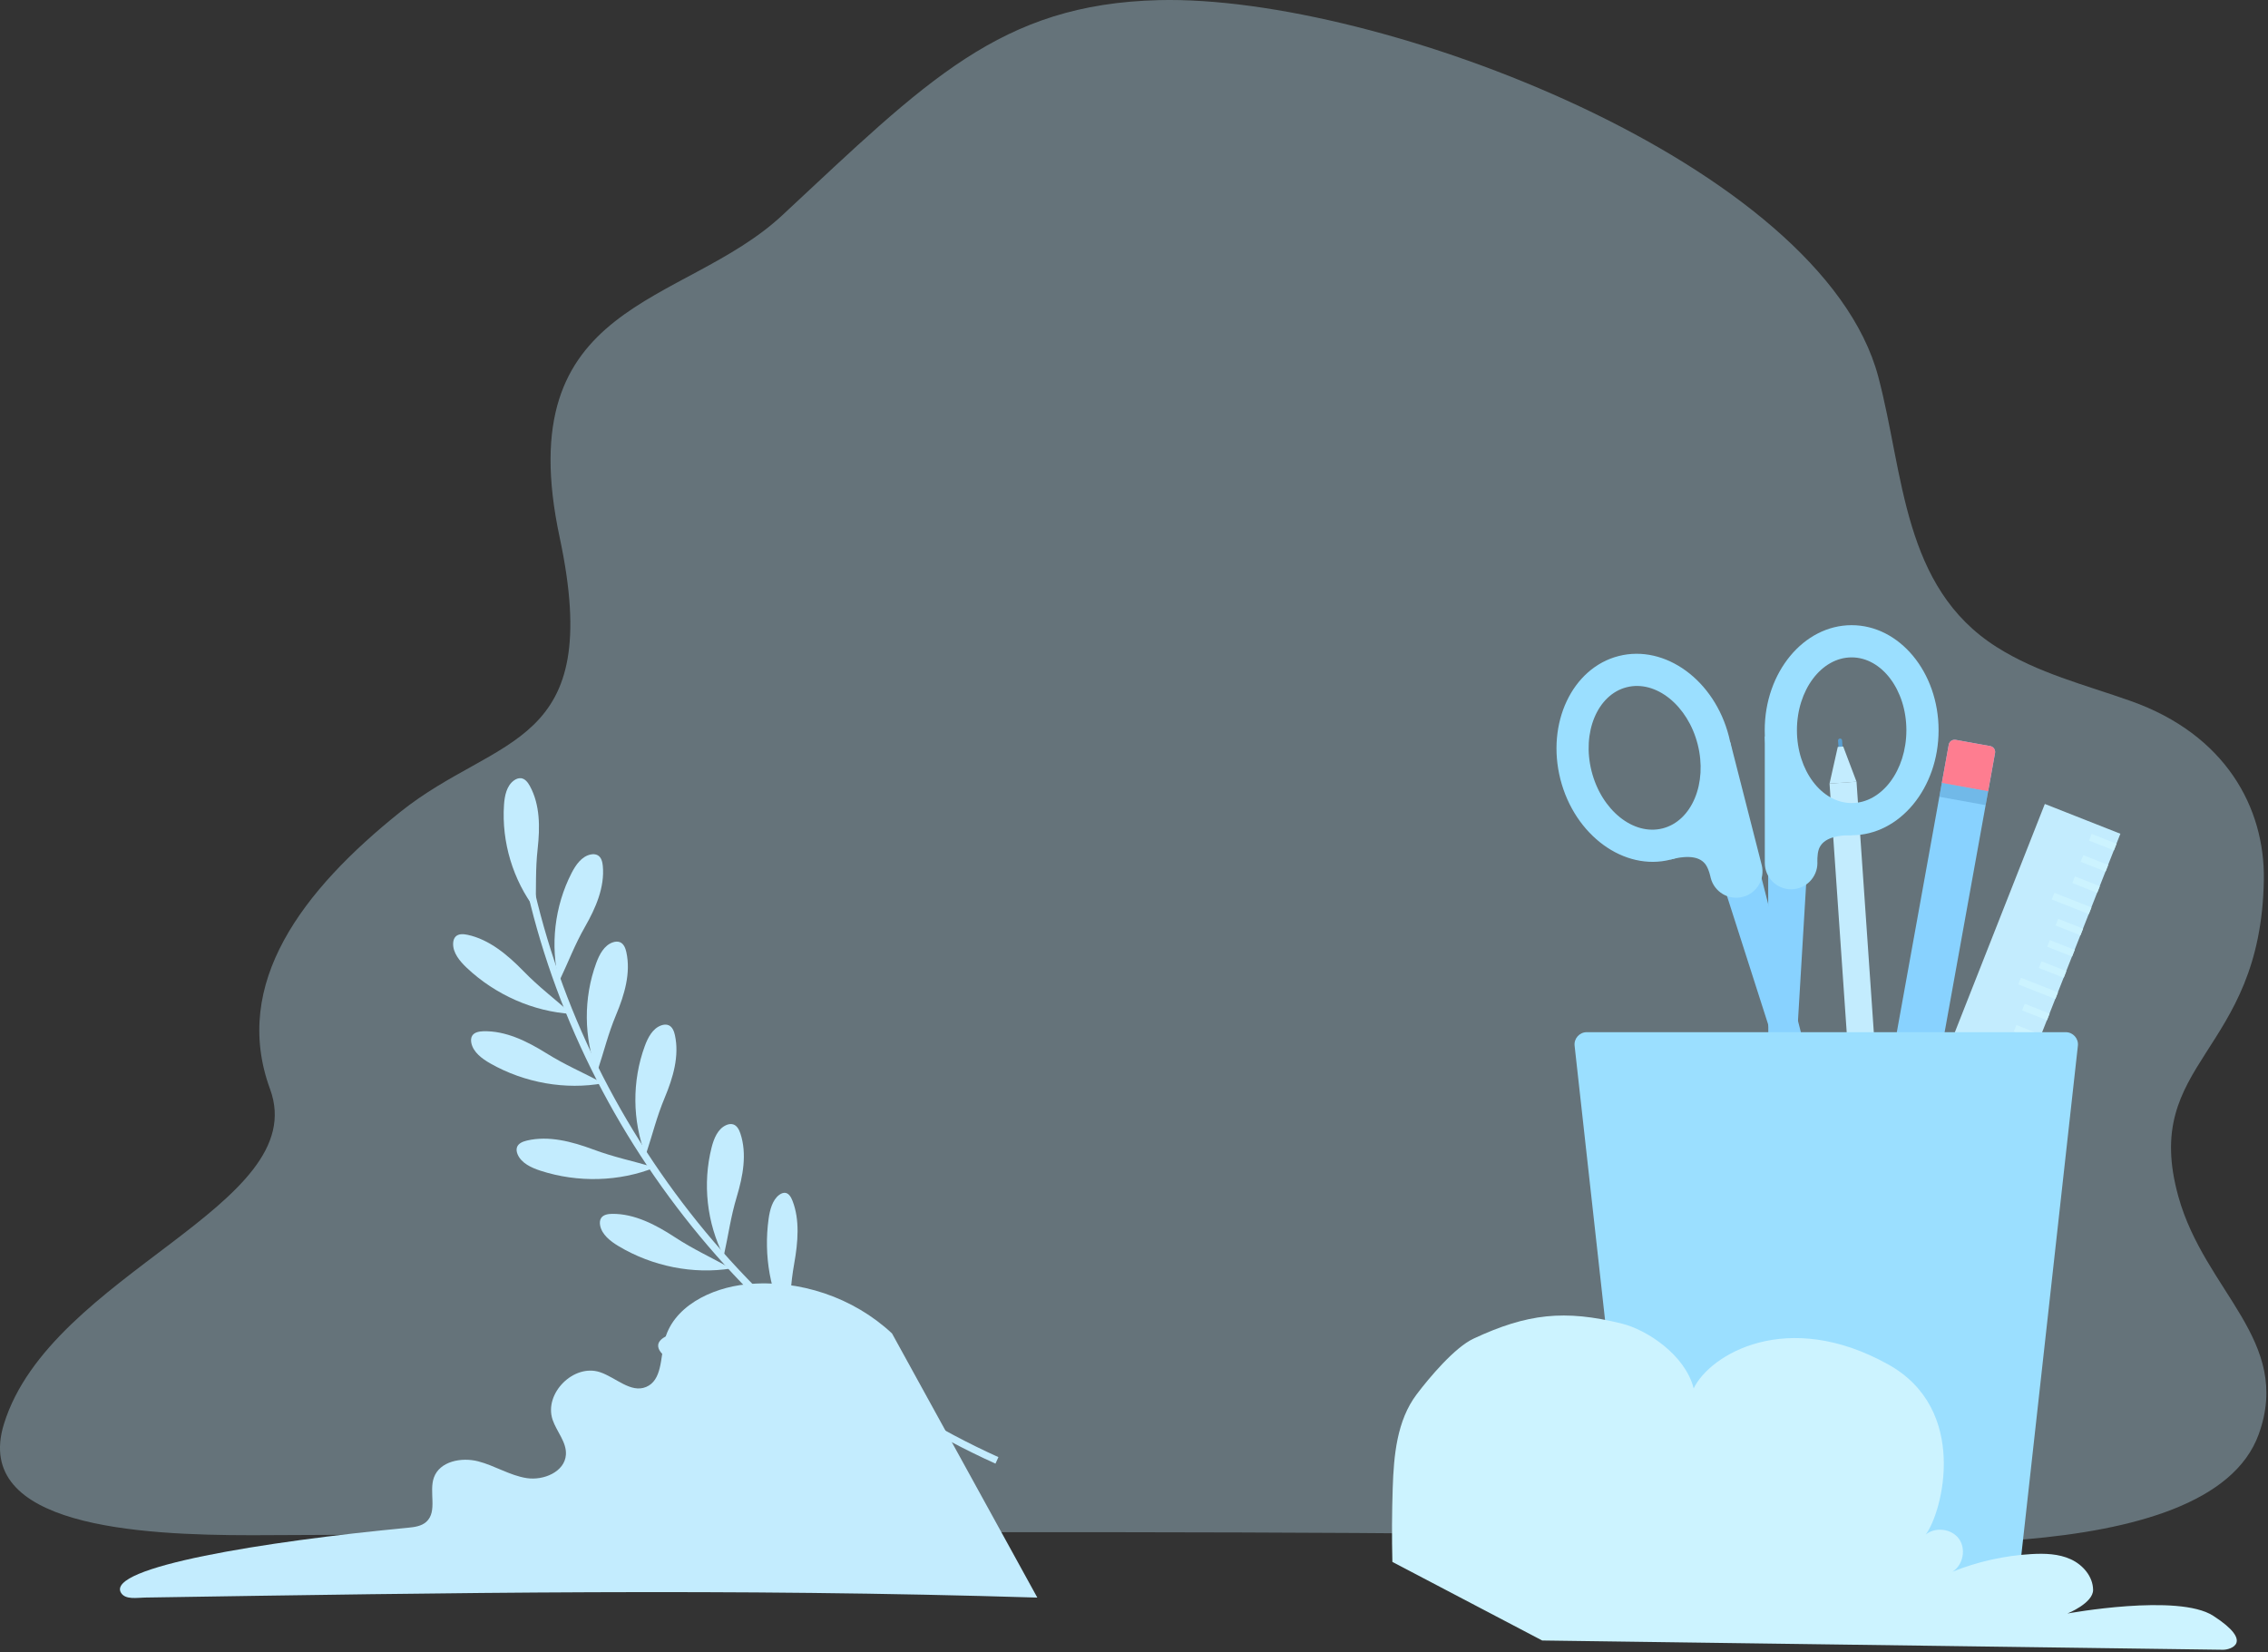 <svg width="442" height="322" viewBox="0 0 442 322" fill="none" xmlns="http://www.w3.org/2000/svg">
<rect x="0" y="0" width="442" height="322" fill="#333333" stroke="none"/>
<g opacity="0.35">
<path d="M424.54 233.219C417.137 206.662 440.671 205.637 441.188 171.417C441.4 157.421 433.732 143.167 415.284 136.629C406.218 133.416 397.18 131.207 389.113 126.098C370.73 114.454 371.062 92.3 366.047 73.414C355.033 31.932 268.753 -1.047 225.847 0.025C194.917 0.797 180.648 15.705 152.449 41.959C133.155 59.923 99.16 58.294 109.066 104.707C117.889 146.047 97.074 142.977 78.013 158.239C58.992 173.469 45.062 191.636 52.633 212.255C60.98 234.992 9.882 248.041 0.769 277.514C-5.412 297.505 27.057 299.194 49.154 299.194C71.251 299.194 260.312 297.494 340.279 299.859C361.802 300.496 430.473 306.358 440.187 279.527C446.799 261.265 429.71 251.765 424.54 233.219Z" fill="#C3ECFE"/>
</g>
<path d="M358.722 146.708C358.526 146.698 358.364 146.543 358.35 146.342L358.21 144.353C358.194 144.136 358.358 143.947 358.576 143.932C358.791 143.911 358.981 144.08 358.997 144.298L359.137 146.287C359.153 146.504 358.989 146.693 358.771 146.708C358.755 146.708 358.739 146.708 358.722 146.708Z" fill="#599FD2"/>
<path d="M367.657 237.1L362.4 237.47L356.551 152.712L359.179 152.527L361.808 152.343L367.657 237.1Z" fill="#C3ECFE"/>
<path d="M359.219 145.489L358.157 145.564L356.551 152.712L361.808 152.343L359.219 145.489Z" fill="#C3ECFE"/>
<path d="M102.002 166.583C111.35 217.668 146.966 263.216 194.29 284.607" stroke="#C3ECFE" stroke-width="1.393" stroke-miterlimit="10"/>
<path d="M104.369 177.274C99.964 171.501 97.737 164.107 98.222 156.862C98.341 155.086 98.731 153.122 100.18 152.088C100.578 151.804 101.064 151.605 101.55 151.665C102.332 151.763 102.876 152.479 103.255 153.169C105.265 156.829 105.243 161.25 104.782 165.4C104.321 169.55 104.527 172.72 104.369 177.274Z" fill="#C3ECFE"/>
<path d="M108.942 191.317C107.188 184.271 108.076 176.599 111.394 170.141C112.207 168.558 113.345 166.91 115.085 166.535C115.563 166.432 116.088 166.442 116.51 166.69C117.189 167.09 117.404 167.962 117.479 168.747C117.873 172.904 116.099 176.953 114.03 180.581C111.961 184.208 110.893 187.199 108.942 191.317Z" fill="#C3ECFE"/>
<path d="M116.352 209.001C113.75 202.222 113.694 194.5 116.197 187.684C116.81 186.014 117.738 184.239 119.419 183.654C119.881 183.493 120.404 183.439 120.852 183.634C121.575 183.948 121.895 184.787 122.065 185.557C122.964 189.635 121.698 193.871 120.089 197.724C118.479 201.576 117.785 204.676 116.352 209.001Z" fill="#C3ECFE"/>
<path d="M125.817 225.175C123.215 218.396 123.158 210.674 125.662 203.858C126.275 202.188 127.203 200.413 128.884 199.828C129.346 199.667 129.869 199.613 130.317 199.808C131.04 200.122 131.36 200.962 131.53 201.731C132.429 205.809 131.163 210.045 129.554 213.898C127.944 217.751 127.25 220.85 125.817 225.175Z" fill="#C3ECFE"/>
<path d="M141.041 244.824C137.751 238.351 136.895 230.676 138.679 223.638C139.116 221.913 139.855 220.052 141.466 219.296C141.909 219.088 142.423 218.98 142.89 219.127C143.641 219.364 144.047 220.166 144.295 220.914C145.612 224.877 144.791 229.221 143.59 233.22C142.388 237.219 142.019 240.374 141.041 244.824Z" fill="#C3ECFE"/>
<path d="M153.477 257.996C150.124 252.136 148.788 244.727 149.79 237.544C150.035 235.784 150.532 233.844 151.869 232.858C152.237 232.587 152.674 232.403 153.09 232.477C153.76 232.596 154.173 233.323 154.446 234.02C155.894 237.713 155.519 242.104 154.787 246.213C154.056 250.323 153.98 253.477 153.477 257.996Z" fill="#C3ECFE"/>
<path d="M111.404 197.604C103.954 197.145 96.549 193.888 90.963 188.612C89.594 187.319 88.242 185.686 88.308 183.854C88.326 183.351 88.468 182.836 88.822 182.497C89.391 181.952 90.313 182.011 91.112 182.181C95.346 183.083 98.925 186.09 102.011 189.255C105.096 192.421 107.801 194.402 111.404 197.604Z" fill="#C3ECFE"/>
<path d="M117.57 211.112C110.226 212.445 102.257 211.05 95.573 207.26C93.934 206.331 92.231 205.068 91.859 203.274C91.757 202.781 91.772 202.247 92.034 201.834C92.456 201.169 93.365 201.006 94.181 200.98C98.508 200.846 102.702 202.91 106.454 205.248C110.207 207.584 113.307 208.862 117.57 211.112Z" fill="#C3ECFE"/>
<path d="M127.643 227.526C120.714 230.302 112.627 230.529 105.32 228.152C103.529 227.57 101.608 226.673 100.884 224.989C100.685 224.526 100.593 224 100.767 223.543C101.047 222.807 101.906 222.465 102.701 222.277C106.913 221.28 111.435 222.464 115.579 224.003C119.723 225.543 123.016 226.175 127.643 227.526Z" fill="#C3ECFE"/>
<path d="M142.482 247.213C135.11 248.383 127.174 246.81 120.576 242.873C118.959 241.908 117.284 240.607 116.952 238.805C116.861 238.31 116.888 237.776 117.159 237.369C117.596 236.713 118.509 236.57 119.326 236.563C123.655 236.525 127.801 238.681 131.5 241.102C135.199 243.522 138.27 244.869 142.482 247.213Z" fill="#C3ECFE"/>
<path d="M155.315 259.485C149.259 263.848 141.465 266.017 133.801 265.471C131.923 265.337 129.842 264.929 128.733 263.47C128.428 263.069 128.213 262.58 128.271 262.095C128.366 261.313 129.117 260.774 129.843 260.4C133.691 258.417 138.365 258.477 142.758 258.973C147.15 259.468 150.499 259.288 155.315 259.485Z" fill="#C3ECFE"/>
<path d="M173.839 259.868C166.325 252.841 155.71 249.256 145.473 250.29C138.54 250.99 130.98 254.695 129.454 261.494C128.727 264.732 128.982 269.028 125.917 270.3C122.917 271.545 120.02 268.455 116.94 267.422C111.814 265.702 105.964 271.563 107.693 276.686C108.479 279.015 110.451 281.045 110.287 283.498C110.064 286.839 105.935 288.58 102.627 288.061C99.319 287.542 96.399 285.611 93.154 284.785C89.909 283.959 85.707 284.787 84.568 287.935C83.547 290.757 85.309 294.548 83.093 296.572C82.144 297.439 80.77 297.618 79.49 297.739C51.396 300.406 20.455 305.446 23.599 310.437C24.459 311.801 26.655 311.367 28.267 311.342C88.064 310.406 142.382 309.514 202.159 311.348" fill="#C3ECFE"/>
<path d="M341.98 165.938L359.707 235.45L356.335 236.31L334.402 167.871" fill="#88D2FF"/>
<path d="M325.576 167.524C316.524 169.832 306.89 162.812 304.1 151.874C301.311 140.936 306.407 130.16 315.459 127.851C324.511 125.543 334.145 132.563 336.934 143.501C339.724 154.439 334.628 165.216 325.576 167.524ZM317.01 133.934C311.312 135.387 308.248 142.74 310.182 150.324C312.116 157.908 318.326 162.896 324.024 161.442C329.722 159.989 332.785 152.636 330.851 145.052C328.918 137.468 322.708 132.481 317.01 133.934Z" fill="#9BDFFF"/>
<path d="M334.896 148.206C335.19 149.359 340.286 169.342 340.286 169.342C340.557 170.405 339.915 171.487 338.852 171.758C337.789 172.029 336.707 171.387 336.436 170.324L335.827 167.936C335.827 167.936 332.997 161.899 325.172 164.388C325.172 164.388 334.505 163.222 334.822 163.245C335.139 163.269 334.602 147.053 334.896 148.206Z" fill="#C0EDFF"/>
<path d="M339.627 174.799C336.889 175.497 334.094 173.838 333.395 171.1C333.395 171.1 333.072 169.437 332.425 168.518C331.411 167.079 329.344 166.538 325.561 167.503L324.604 162.16C326.592 161.523 328.022 160.565 329.621 160.677C330.478 160.572 331.19 160.487 331.786 160.417C331.78 158.78 331.748 156.622 331.723 154.968C331.698 153.209 333.98 151.233 333.974 149.97C333.965 147.704 331.642 145.415 334.454 145.039L337.22 144.671L343.327 168.569C344.025 171.306 342.366 174.101 339.627 174.799Z" fill="#9BDFFF"/>
<path d="M344.59 165.308L344.642 237.045L348.122 237.042L352.41 165.302" fill="#88D2FF"/>
<path d="M343.918 142.321C343.91 131.033 351.504 121.844 360.845 121.838C370.187 121.831 377.794 131.009 377.802 142.297C377.81 153.585 370.216 162.774 360.875 162.781C351.534 162.786 343.926 153.609 343.918 142.321ZM350.195 142.316C350.201 150.143 354.991 156.507 360.871 156.503C366.751 156.499 371.532 150.127 371.526 142.301C371.52 134.474 366.73 128.11 360.85 128.115C354.97 128.118 350.189 134.489 350.195 142.316Z" fill="#9BDFFF"/>
<path d="M347.059 146.374C347.06 147.564 347.075 168.186 347.075 168.186C347.076 169.283 347.966 170.172 349.063 170.171C350.16 170.17 351.049 169.28 351.048 168.183L351.046 165.719C351.046 165.719 352.292 159.169 360.49 159.641C360.49 159.641 351.159 160.824 350.857 160.925C350.556 161.027 347.058 145.184 347.059 146.374Z" fill="#C0EDFF"/>
<path d="M349.065 173.31C351.891 173.308 354.188 171.008 354.186 168.182C354.186 168.182 354.087 166.49 354.486 165.44C355.111 163.795 356.981 162.758 360.884 162.755L360.488 157.341C358.404 157.217 356.781 156.642 355.259 157.147C354.403 157.258 353.692 157.351 353.097 157.432C352.698 155.845 352.193 153.746 351.808 152.137C351.396 150.427 348.696 149.078 348.389 147.853C347.836 145.656 349.519 142.862 346.702 143.195L343.931 143.524L343.937 168.19C343.939 171.015 346.24 173.312 349.065 173.31Z" fill="#9BDFFF"/>
<path d="M374.79 224.354L365.768 222.725L379.782 145.129C379.897 144.493 380.505 144.071 381.141 144.186L387.861 145.4C388.497 145.515 388.919 146.123 388.804 146.759L374.79 224.354Z" fill="#88D2FF"/>
<path d="M387.457 154.216L378.435 152.587L379.782 145.13C379.897 144.494 380.505 144.072 381.141 144.187L387.861 145.401C388.496 145.516 388.919 146.124 388.804 146.76L387.457 154.216Z" fill="#FE7D90"/>
<g opacity="0.5">
<path d="M378.43 152.579L377.943 155.281L386.966 156.91L387.454 154.209L378.43 152.579Z" fill="#599FD2"/>
</g>
<path d="M413.231 162.486L398.508 156.682L367.11 236.336L381.833 242.14L413.231 162.486Z" fill="#C3ECFE"/>
<path d="M407.379 163.167L412.232 165.08" stroke="#CCF3FF" stroke-width="1.393" stroke-miterlimit="10"/>
<path d="M405.749 167.306L410.601 169.218" stroke="#CCF3FF" stroke-width="1.393" stroke-miterlimit="10"/>
<path d="M404.118 171.442L408.97 173.355" stroke="#CCF3FF" stroke-width="1.393" stroke-miterlimit="10"/>
<path d="M400.113 174.645L407.34 177.494" stroke="#CCF3FF" stroke-width="1.393" stroke-miterlimit="10"/>
<path d="M400.856 179.717L405.709 181.63" stroke="#CCF3FF" stroke-width="1.393" stroke-miterlimit="10"/>
<path d="M399.225 183.855L404.078 185.768" stroke="#CCF3FF" stroke-width="1.393" stroke-miterlimit="10"/>
<path d="M397.594 187.994L402.447 189.906" stroke="#CCF3FF" stroke-width="1.393" stroke-miterlimit="10"/>
<path d="M393.59 191.195L400.816 194.043" stroke="#CCF3FF" stroke-width="1.393" stroke-miterlimit="10"/>
<path d="M394.333 196.269L399.185 198.182" stroke="#CCF3FF" stroke-width="1.393" stroke-miterlimit="10"/>
<path d="M392.702 200.406L397.555 202.318" stroke="#CCF3FF" stroke-width="1.393" stroke-miterlimit="10"/>
<path d="M391.071 204.543L395.924 206.456" stroke="#CCF3FF" stroke-width="1.393" stroke-miterlimit="10"/>
<path d="M387.066 207.746L394.293 210.595" stroke="#CCF3FF" stroke-width="1.393" stroke-miterlimit="10"/>
<path d="M387.81 212.818L392.662 214.731" stroke="#CCF3FF" stroke-width="1.393" stroke-miterlimit="10"/>
<path d="M386.179 216.957L391.031 218.87" stroke="#CCF3FF" stroke-width="1.393" stroke-miterlimit="10"/>
<path d="M384.548 221.094L389.4 223.006" stroke="#CCF3FF" stroke-width="1.393" stroke-miterlimit="10"/>
<path d="M380.543 224.296L387.769 227.144" stroke="#CCF3FF" stroke-width="1.393" stroke-miterlimit="10"/>
<path d="M381.286 229.37L386.139 231.282" stroke="#CCF3FF" stroke-width="1.393" stroke-miterlimit="10"/>
<path d="M379.655 233.506L384.508 235.419" stroke="#CCF3FF" stroke-width="1.393" stroke-miterlimit="10"/>
<path d="M378.024 237.645L382.877 239.558" stroke="#CCF3FF" stroke-width="1.393" stroke-miterlimit="10"/>
<path d="M392.617 314.87H319.199L306.868 203.806C306.711 202.394 307.817 201.159 309.238 201.159H402.58C404.001 201.159 405.106 202.394 404.949 203.806L392.617 314.87Z" fill="#9BDFFF"/>
<path d="M300.553 319.71C344.774 320.312 388.995 320.915 433.217 321.517C434.701 321.537 439.378 320.09 431.318 314.892C424.491 310.49 402.914 314.45 402.914 314.45C402.914 314.45 407.937 312.436 407.913 309.838C407.89 307.239 405.92 304.955 403.555 303.877C401.19 302.799 398.497 302.721 395.902 302.869C390.622 303.171 385.393 304.341 380.488 306.318C382.569 305.038 383.204 301.9 381.784 299.912C380.364 297.924 377.189 297.507 375.304 299.06C378.618 294.572 383.742 274.681 367.995 265.914C348.257 254.926 333.267 263.968 330.069 270.581C328.447 264.09 320.999 259.175 316.094 257.957C304.907 255.179 297.619 256.003 287.175 260.88C283.48 262.605 278.533 268.498 276.077 271.753C272.23 276.851 271.63 283.631 271.419 290.014C271.26 294.805 271.238 299.6 271.354 304.392" fill="#CCF3FF"/>
</svg>
